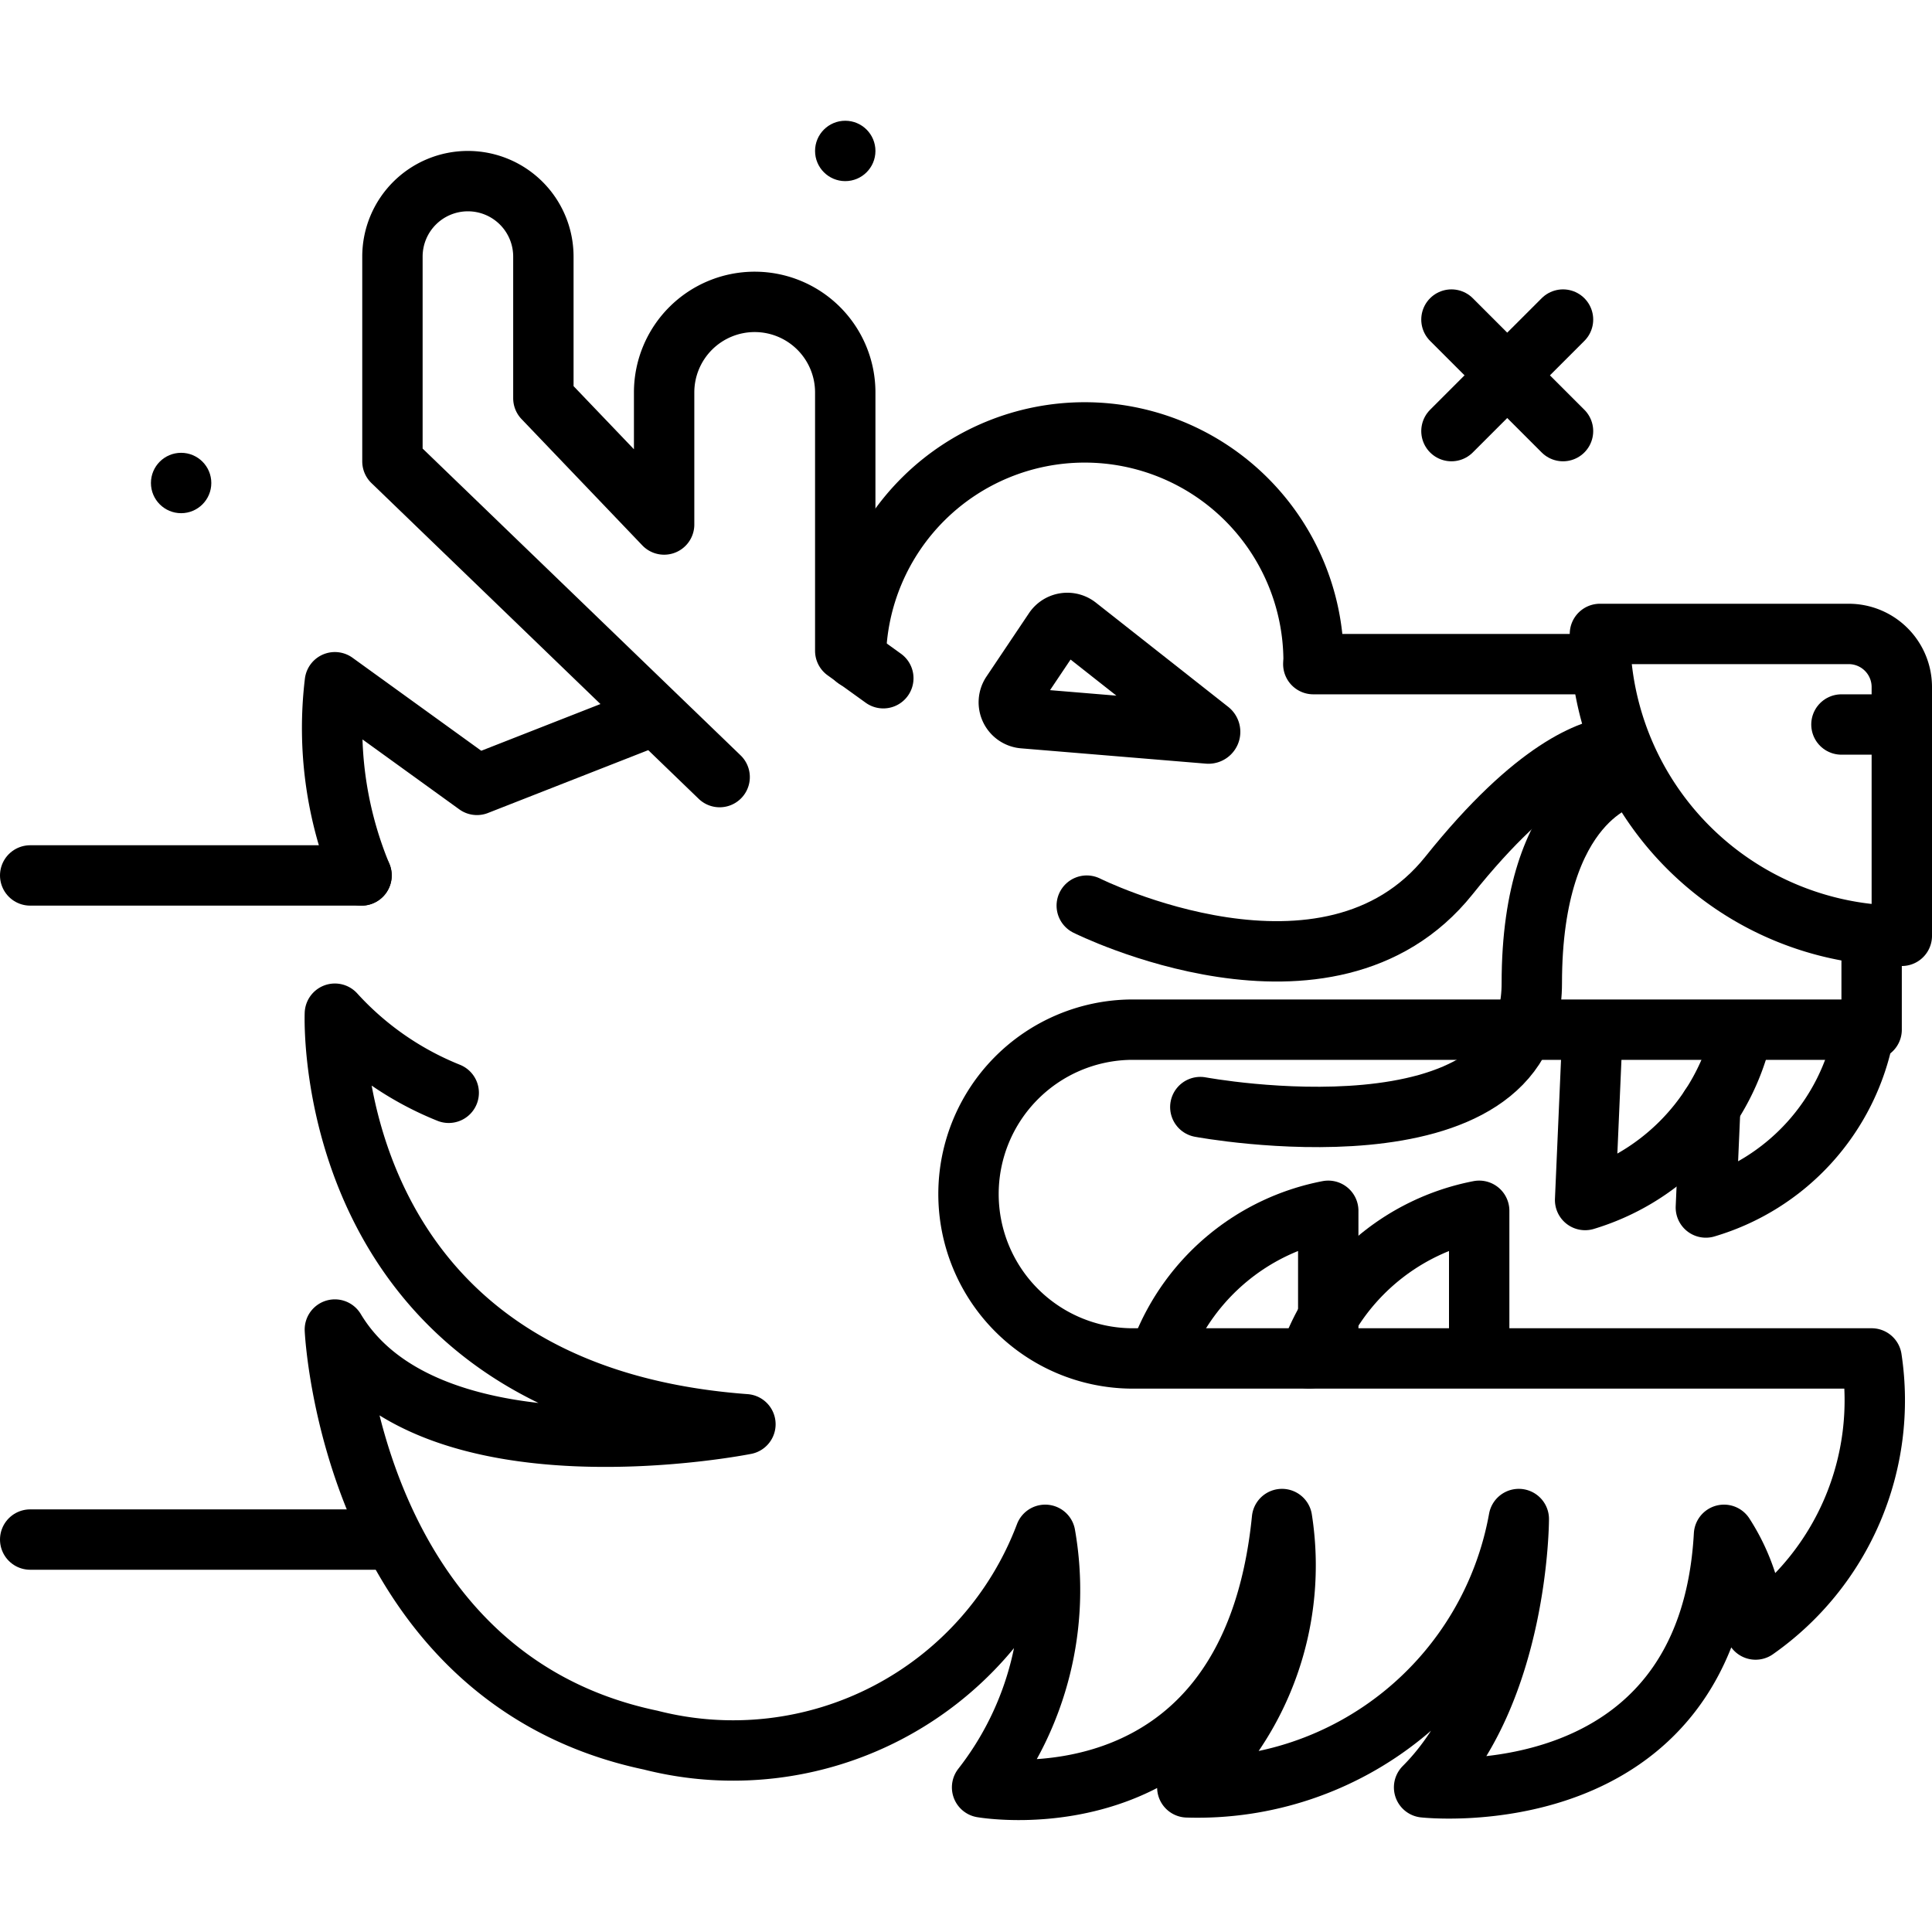 <?xml version="1.0" encoding="UTF-8" standalone="no"?>
<!-- Uploaded to: SVG Repo, www.svgrepo.com, Transformed by: SVG Repo Mixer Tools -->

<svg
   width="800px"
   height="800px"
   viewBox="0 0 64 64"
   fill="#000000"
   version="1.1"
   id="svg135"
   xmlns="http://www.w3.org/2000/svg"
   xmlns:svg="http://www.w3.org/2000/svg">
  <defs
     id="defs139" />
  <g
     id="SVGRepo_bgCarrier"
     stroke-width="0"
     transform="matrix(-1,0,0,1,64,0)" />
  <g
     id="SVGRepo_tracerCarrier"
     stroke-linecap="round"
     stroke-linejoin="round"
     transform="matrix(-1,0,0,1,64,0)" />
  <g
     id="SVGRepo_iconCarrier"
     transform="matrix(-1,0,0,1,64,0)">
    <title
       id="title93">dragon</title>
    <g
       id="dragon">
      <circle
         cx="58"
         cy="16"
         r="1"
         id="circle95" />
      <circle
         cx="36"
         cy="5"
         r="1"
         id="circle97" />
      <line
         x1="15.919"
         y1="10.586"
         x2="12.223"
         y2="14.281"
         style="fill:none;stroke:#000000;stroke-width:2px;stroke-linecap:round;stroke-linejoin:round"
         id="line99" />
      <line
         x1="12.223"
         y1="10.586"
         x2="15.919"
         y2="14.281"
         style="fill:none;stroke:#000000;stroke-width:2px;stroke-linecap:round;stroke-linejoin:round"
         id="line101" />
      <path
         d="m 20,44 v -3.891 a 7.423,7.423 0 0 1 5.5,4.56"
         style="fill:none;stroke:#000000;stroke-width:2px;stroke-linecap:round;stroke-linejoin:round"
         id="path103" />
      <line
         x1="52.024"
         y1="29"
         x2="63"
         y2="29"
         style="fill:none;stroke:#000000;stroke-width:2px;stroke-linecap:round;stroke-linejoin:round"
         id="line105" />
      <line
         x1="63"
         y1="51"
         x2="51.265"
         y2="51"
         style="fill:none;stroke:#000000;stroke-width:2px;stroke-linecap:round;stroke-linejoin:round"
         id="line107" />
      <path
         d="M 2.261,34.248 A 7.487,7.487 0 0 0 7.491,40 L 7.345,36.664"
         style="fill:none;stroke:#000000;stroke-width:2px;stroke-linecap:round;stroke-linejoin:round"
         id="path109" />
      <path
         d="m 6.417,34.678 a 7.581,7.581 0 0 0 5.074,5.074 l -0.228,-5.223"
         style="fill:none;stroke:#000000;stroke-width:2px;stroke-linecap:round;stroke-linejoin:round"
         id="path111" />
      <path
         d="m 15,44.719 v -4.61 A 7.453,7.453 0 0 1 20.632,45"
         style="fill:none;stroke:#000000;stroke-width:2px;stroke-linecap:round;stroke-linejoin:round"
         id="path113" />
      <path
         d="m 2,31.515 v 2.594 h 24.545 a 5.446,5.446 0 0 1 0,10.891 H 2 a 9.27,9.27 0 0 0 3.844,8.98 6.624,6.624 0 0 1 1.046,-3.137 c 0.523,9.412 9.935,8.366 9.935,8.366 -3.137,-3.137 -3.137,-8.889 -3.137,-8.889 a 10.811,10.811 0 0 0 10.981,8.889 9.928,9.928 0 0 1 -3.137,-8.889 c 1.046,10.458 9.935,8.889 9.935,8.889 a 10.606,10.606 0 0 1 -2.091,-8.366 11.051,11.051 0 0 0 13.073,6.8 c 9.935,-2.092 10.458,-13.6 10.458,-13.6 -3.137,5.229 -13.6,3.137 -13.6,3.137 14.119,-1.046 13.6,-13.6 13.6,-13.6 a 10.252,10.252 0 0 1 -3.771,2.62"
         style="fill:none;stroke:#000000;stroke-width:2px;stroke-linecap:round;stroke-linejoin:round"
         id="path115" />
      <path
         d="m 35.651,21.82 a 7.583,7.583 0 0 0 -15.165,0 c 0,0.061 0.008,0.12 0.009,0.18 h -9"
         style="fill:none;stroke:#000000;stroke-width:2px;stroke-linecap:round;stroke-linejoin:round"
         id="path117" />
      <path
         d="m 52.024,29 a 12.724,12.724 0 0 0 0.883,-6.4 L 48.2,26 42.632,23.817"
         style="fill:none;stroke:#000000;stroke-width:2px;stroke-linecap:round;stroke-linejoin:round"
         id="path119" />
      <path
         d="m 10.119,25.742 c 0,0 3.138,0.683 3.138,6.831 0,6.148 10.981,4.1 10.981,4.1"
         style="fill:none;stroke:#000000;stroke-width:2px;stroke-linecap:round;stroke-linejoin:round"
         id="path121" />
      <path
         d="m 10.5,24.732 c 0.754,0.073 2.621,0.667 5.5,4.268 4,5 12,1 12,1"
         style="fill:none;stroke:#000000;stroke-width:2px;stroke-linecap:round;stroke-linejoin:round"
         id="path123" />
      <path
         d="M 40.161,25.742 51,15.284 V 8.5 A 2.5,2.5 0 0 0 48.5,6 V 6 A 2.5,2.5 0 0 0 46,8.5 v 4.692 l -4,4.183 V 13 a 3,3 0 0 0 -3,-3 v 0 a 3,3 0 0 0 -3,3 v 8.559 l -1.261,0.908"
         style="fill:none;stroke:#000000;stroke-width:2px;stroke-linecap:round;stroke-linejoin:round"
         id="path125" />
      <path
         d="M 2.759,21 H 11 v 0 A 10,10 0 0 1 1,31 v 0 -8.241 A 1.759,1.759 0 0 1 2.759,21 Z"
         style="fill:none;stroke:#000000;stroke-width:2px;stroke-linecap:round;stroke-linejoin:round"
         id="path127" />
      <path
         d="m 23.973,24.3 6.119,-0.507 a 0.53,0.53 0 0 0 0.4,-0.824 l -1.409,-2.1 a 0.529,0.529 0 0 0 -0.767,-0.12 L 23.934,24.2 a 0.056,0.056 0 0 0 0.039,0.1 z"
         style="fill:none;stroke:#000000;stroke-width:2px;stroke-linecap:round;stroke-linejoin:round"
         id="path129" />
      <line
         x1="2"
         y1="24"
         x2="3"
         y2="24"
         style="fill:none;stroke:#000000;stroke-width:2px;stroke-linecap:round;stroke-linejoin:round"
         id="line131" />
    </g>
  </g>
</svg>
